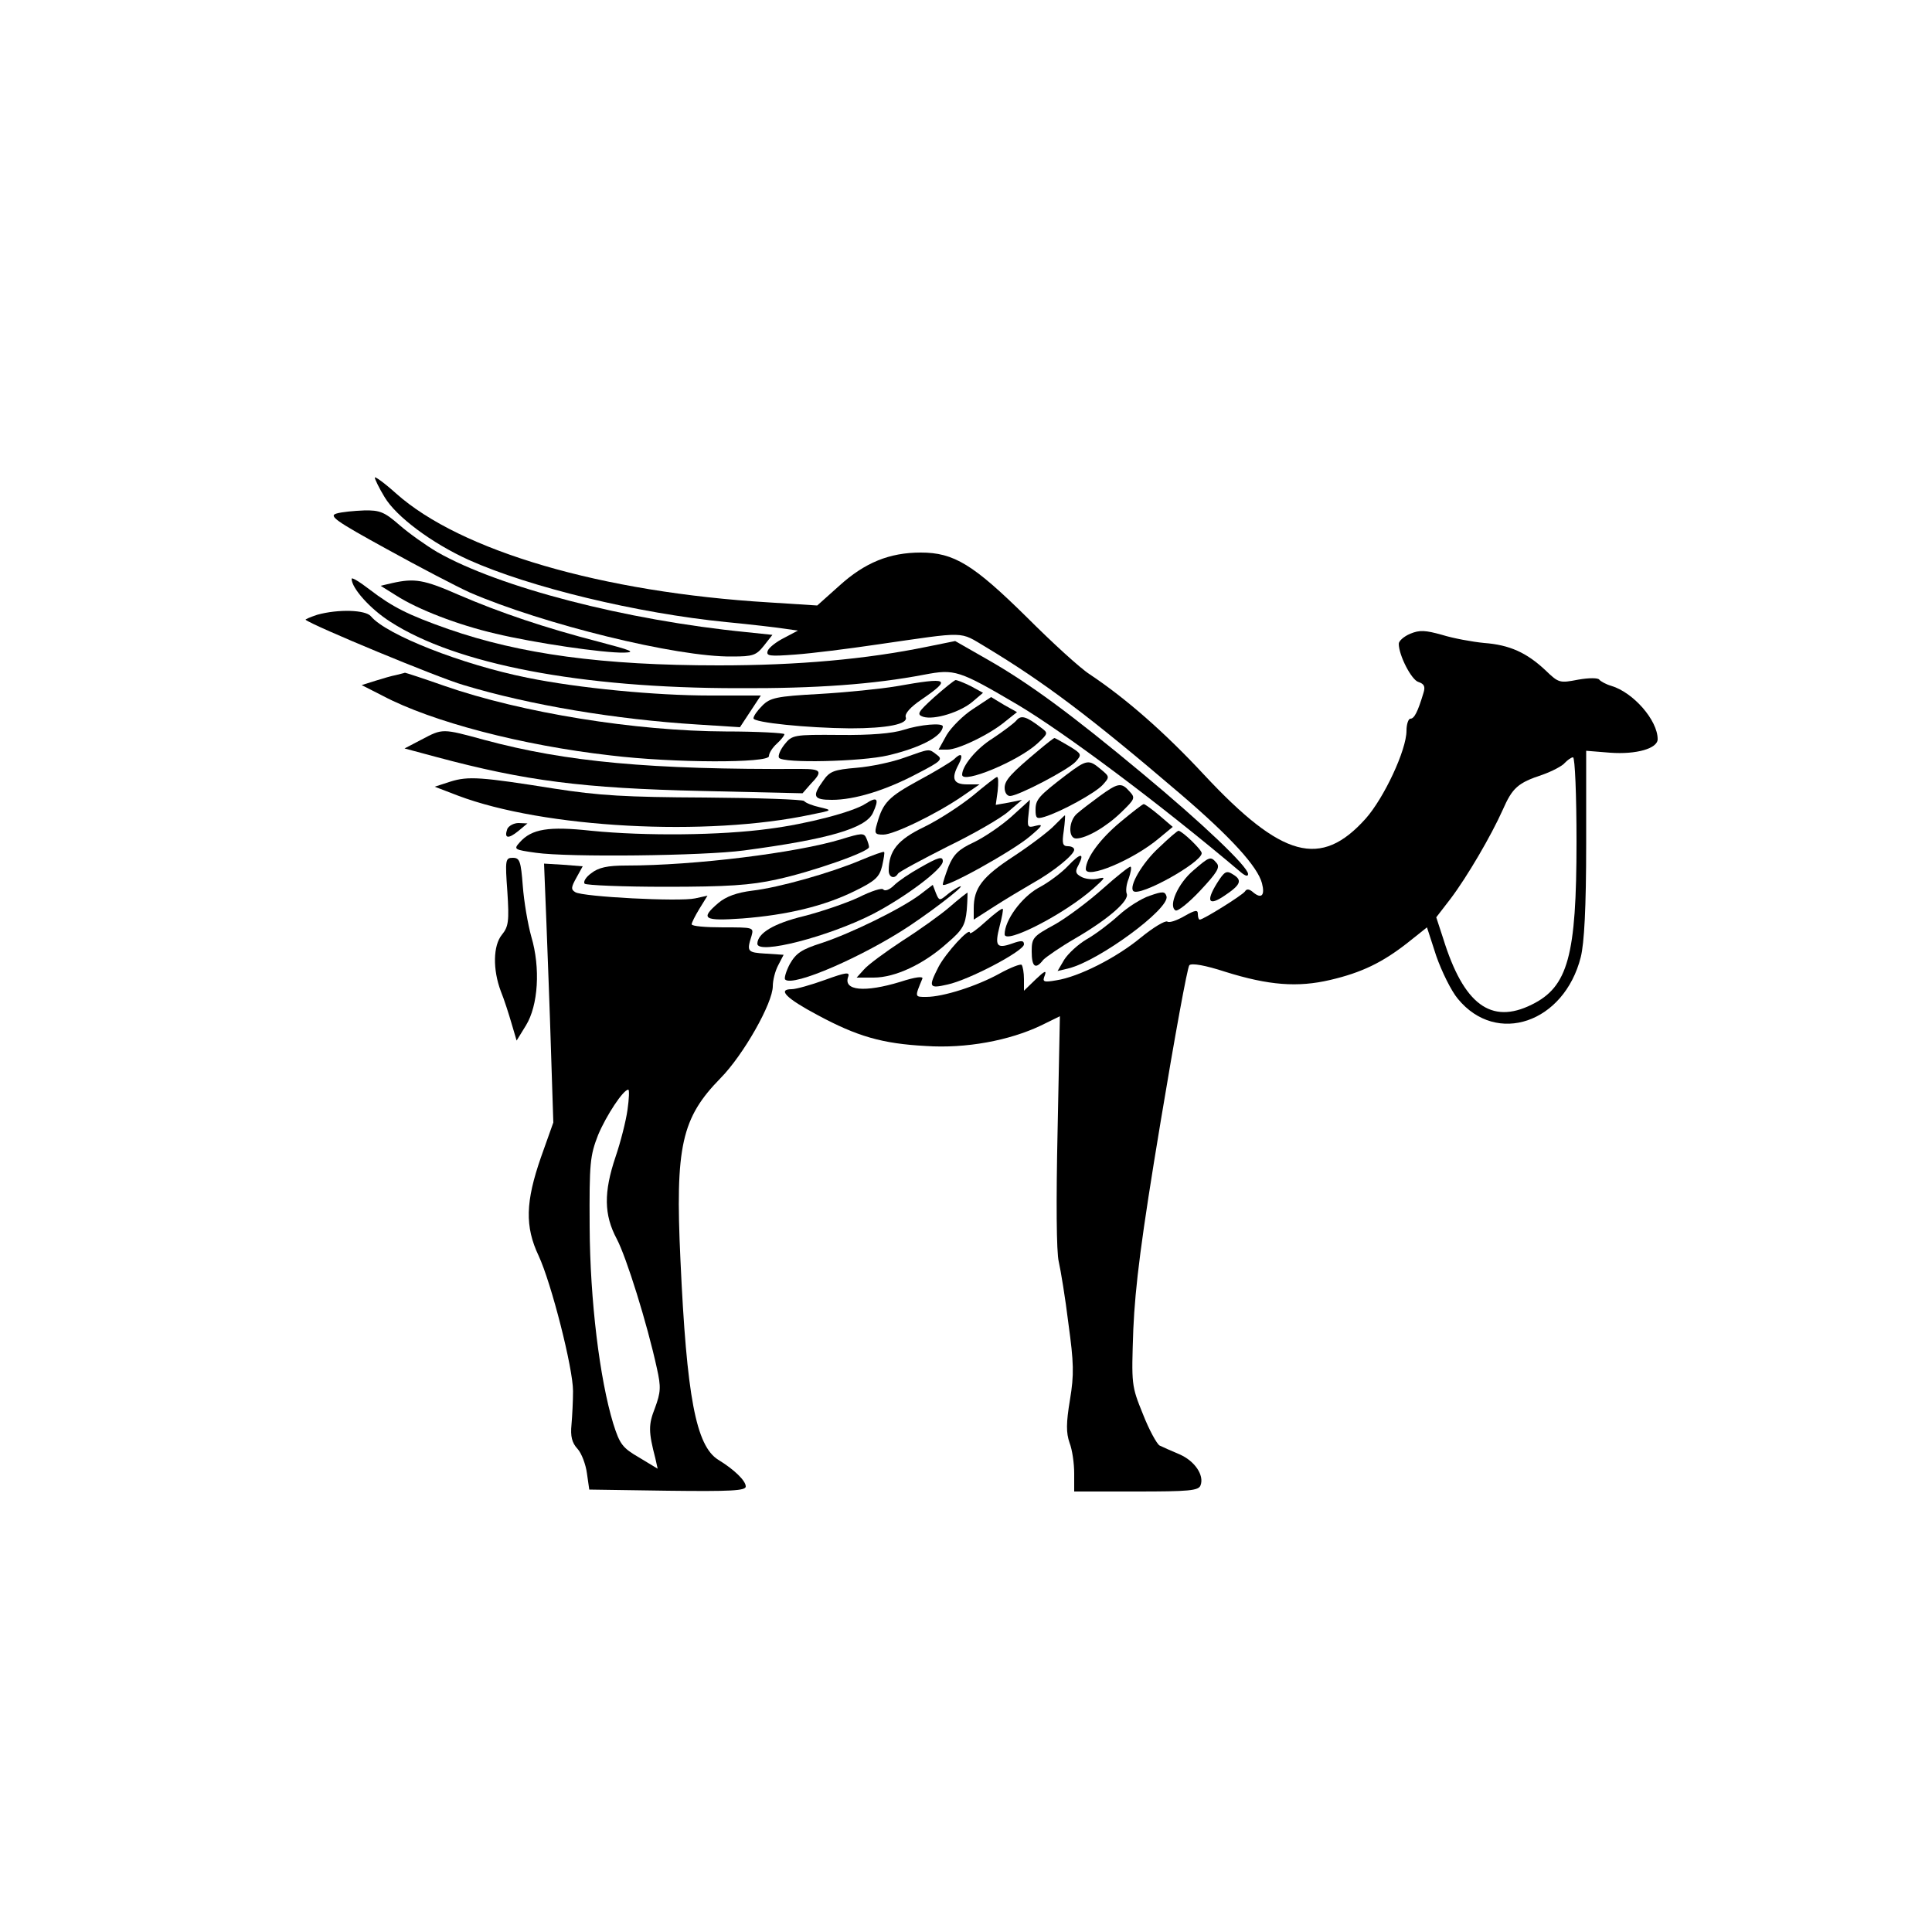<?xml version="1.0" standalone="no"?>
<!DOCTYPE svg PUBLIC "-//W3C//DTD SVG 20010904//EN"
 "http://www.w3.org/TR/2001/REC-SVG-20010904/DTD/svg10.dtd">
<svg version="1.0" xmlns="http://www.w3.org/2000/svg"
 width="500pt" height="500pt" viewBox="0 0 500 500"
 preserveAspectRatio="xMidYMid meet">

<g transform="translate(0,500) scale(0.1,-0.1)"
fill="currentColor" stroke="none">
<path d="M970 3764 c0 -4 11 -27 25 -50 30 -51 123 -120 218 -163 158 -71 436
-138 667 -161 63 -6 131 -14 150 -17 l35 -5 -36 -19 c-20 -10 -39 -25 -42 -33
-5 -14 4 -15 71 -10 42 3 138 15 212 26 236 34 211 35 282 -7 149 -90 267
-178 502 -379 131 -112 201 -189 212 -232 8 -31 -1 -41 -22 -24 -11 10 -18 10
-22 3 -7 -10 -108 -73 -117 -73 -3 0 -5 7 -5 15 0 11 -7 10 -35 -6 -19 -11
-39 -18 -44 -14 -6 3 -36 -15 -68 -41 -64 -53 -161 -102 -219 -111 -34 -6 -37
-4 -30 13 5 14 -1 11 -23 -10 l-31 -30 0 30 c0 17 -3 33 -6 37 -3 3 -29 -7
-58 -23 -58 -32 -145 -60 -189 -60 -30 0 -30 -1 -10 47 3 7 -17 5 -57 -8 -92
-28 -148 -23 -135 13 5 13 -5 12 -60 -8 -36 -13 -75 -24 -86 -24 -38 0 -14
-24 67 -67 102 -55 167 -74 280 -80 104 -7 216 14 298 53 l49 24 -6 -298 c-4
-180 -3 -313 3 -337 5 -22 17 -94 25 -160 14 -102 15 -132 4 -198 -10 -60 -10
-85 -1 -111 7 -18 12 -53 12 -79 l0 -47 160 0 c136 0 162 2 167 16 10 26 -15
63 -54 80 -21 9 -44 19 -52 23 -7 4 -27 40 -43 81 -30 74 -30 76 -25 220 5
112 20 233 71 539 36 217 69 398 74 403 6 6 41 0 93 -17 112 -35 187 -41 272
-21 81 19 135 45 201 97 l49 39 24 -74 c14 -40 39 -91 56 -111 100 -122 275
-62 318 108 9 36 14 127 14 293 l0 241 62 -5 c68 -5 123 11 123 35 0 49 -63
121 -120 138 -14 4 -28 12 -31 16 -3 5 -27 5 -55 0 -47 -9 -50 -9 -84 24 -49
46 -93 66 -159 71 -31 3 -80 12 -109 21 -43 12 -58 13 -82 3 -17 -7 -30 -19
-30 -26 0 -30 33 -94 51 -99 15 -5 18 -12 13 -28 -15 -50 -24 -67 -34 -67 -5
0 -10 -14 -10 -31 0 -50 -58 -174 -106 -228 -116 -129 -216 -102 -417 113
-104 112 -204 199 -297 261 -25 16 -98 83 -163 148 -138 136 -188 167 -274
167 -81 0 -145 -26 -211 -86 l-57 -51 -125 8 c-432 26 -798 133 -965 282 -30
27 -55 45 -55 41z m3110 -942 c0 -296 -22 -376 -116 -422 -105 -52 -176 0
-229 171 l-18 55 37 48 c43 57 105 163 135 230 25 57 39 70 103 91 25 9 52 23
58 31 7 7 16 14 21 14 5 0 9 -98 9 -218z"/>
<path d="M871 3671 c-21 -6 -3 -19 130 -92 85 -47 181 -97 214 -112 189 -82
537 -168 680 -166 54 0 62 3 82 28 l22 28 -67 7 c-313 31 -640 116 -800 207
-29 17 -74 49 -98 70 -39 34 -51 39 -92 38 -26 -1 -58 -4 -71 -8z"/>
<path d="M910 3502 c0 -24 48 -78 100 -111 170 -110 493 -172 900 -172 202 -1
351 10 482 35 79 15 89 12 242 -78 121 -72 369 -257 578 -434 11 -9 18 -11 18
-4 0 19 -119 132 -272 259 -186 155 -295 235 -402 296 l-84 48 -74 -15 c-156
-32 -333 -48 -538 -48 -301 0 -513 29 -700 94 -105 37 -144 57 -203 102 -26
20 -47 33 -47 28z"/>
<path d="M1015 3491 l-30 -7 40 -25 c56 -36 159 -76 258 -99 101 -24 277 -50
332 -49 32 1 19 6 -65 28 -139 36 -255 75 -364 122 -89 39 -113 43 -171 30z"/>
<path d="M821 3409 c-18 -6 -32 -12 -30 -13 18 -15 343 -150 409 -169 172 -52
395 -89 605 -102 l110 -7 27 41 27 41 -132 0 c-140 0 -339 19 -472 46 -169 34
-365 111 -405 159 -14 17 -85 19 -139 4z"/>
<path d="M1025 3253 c-11 -2 -35 -9 -54 -15 l-35 -11 55 -28 c127 -67 360
-128 589 -154 165 -20 410 -20 410 -2 0 8 9 22 20 32 11 10 20 21 20 25 0 3
-69 7 -152 7 -233 1 -527 48 -728 118 -54 19 -100 34 -102 34 -2 -1 -12 -3
-23 -6z"/>
<path d="M2320 3224 c-41 -7 -131 -16 -200 -20 -111 -6 -127 -10 -147 -30 -13
-13 -23 -27 -23 -33 0 -11 139 -25 250 -26 96 0 151 11 144 29 -3 9 12 26 40
45 80 55 72 59 -64 35z"/>
<path d="M2417 3195 c-42 -38 -45 -44 -28 -50 29 -9 96 12 128 39 l27 23 -31
17 c-18 9 -36 16 -40 16 -4 -1 -29 -21 -56 -45z"/>
<path d="M2518 3165 c-25 -16 -56 -47 -68 -67 l-21 -38 23 0 c28 0 111 40 151
74 l29 23 -34 19 -33 20 -47 -31z"/>
<path d="M2630 3135 c-6 -7 -34 -28 -61 -46 -42 -26 -79 -71 -79 -94 0 -25
145 35 195 81 28 26 28 27 9 41 -39 30 -52 33 -64 18z"/>
<path d="M2338 3111 c-28 -9 -85 -14 -165 -13 -120 1 -123 0 -143 -25 -11 -14
-17 -29 -14 -34 9 -15 214 -10 282 6 85 20 141 50 142 75 0 10 -59 5 -102 -9z"/>
<path d="M1091 3086 l-44 -23 82 -22 c231 -62 379 -81 687 -88 l261 -6 21 24
c32 33 28 39 -25 39 -392 -2 -607 18 -819 75 -110 30 -108 30 -163 1z"/>
<path d="M2690 3060 c-73 -61 -90 -79 -90 -99 0 -12 6 -21 14 -21 21 0 151 68
170 89 16 18 16 20 -17 40 -19 11 -36 21 -38 21 -2 0 -20 -14 -39 -30z"/>
<path d="M2340 3039 c-30 -11 -86 -23 -123 -26 -59 -5 -70 -9 -87 -34 -29 -40
-25 -49 23 -49 58 0 138 24 221 68 62 32 67 37 50 49 -21 16 -16 16 -84 -8z"/>
<path d="M2469 3035 c-8 -7 -49 -32 -92 -55 -77 -42 -92 -57 -107 -111 -8 -26
-6 -29 16 -29 27 0 135 52 204 99 l45 31 -32 0 c-36 0 -42 15 -22 52 13 25 7
32 -12 13z"/>
<path d="M2760 2995 c-72 -55 -80 -64 -80 -91 0 -22 3 -24 23 -18 43 13 132
62 151 83 18 20 18 21 -5 40 -31 26 -36 26 -89 -14z"/>
<path d="M1165 2977 l-40 -13 60 -23 c222 -84 644 -107 915 -49 55 11 55 11
21 19 -18 4 -36 11 -40 16 -3 4 -118 8 -256 9 -207 1 -274 5 -390 23 -189 30
-223 33 -270 18z"/>
<path d="M2518 2941 c-32 -26 -89 -63 -126 -81 -69 -33 -92 -62 -92 -113 0
-18 15 -23 24 -8 3 5 61 36 128 70 68 33 139 74 158 91 l35 30 -34 -7 -34 -6
5 36 c2 21 2 37 -2 36 -3 0 -31 -22 -62 -48z"/>
<path d="M2845 2939 c-22 -16 -48 -36 -57 -44 -23 -19 -24 -65 -3 -65 26 0 78
30 117 68 35 34 37 37 21 54 -21 24 -30 22 -78 -13z"/>
<path d="M2240 2920 c-32 -21 -149 -52 -250 -65 -125 -17 -319 -19 -460 -5
-110 12 -154 5 -185 -30 -16 -18 -15 -19 42 -27 84 -12 433 -8 538 6 218 29
315 57 334 97 17 37 12 44 -19 24z"/>
<path d="M2617 2886 c-27 -24 -70 -53 -97 -66 -39 -18 -52 -31 -65 -62 -8 -21
-15 -42 -15 -47 0 -14 182 87 226 125 32 27 35 32 15 27 -22 -6 -23 -4 -19 31
2 20 4 36 3 36 0 -1 -22 -20 -48 -44z"/>
<path d="M2900 2873 c-53 -44 -89 -93 -90 -122 0 -28 124 24 190 80 l35 29
-35 30 c-19 16 -37 29 -40 29 -3 0 -30 -21 -60 -46z"/>
<path d="M2729 2864 c-13 -14 -60 -50 -104 -79 -83 -54 -105 -83 -105 -136 l0
-29 53 34 c28 18 73 45 99 60 54 30 108 74 108 87 0 5 -7 9 -16 9 -14 0 -16 7
-11 40 3 22 4 40 3 40 -1 0 -13 -12 -27 -26z"/>
<path d="M1313 2855 c-9 -25 2 -27 28 -6 l24 20 -23 1 c-12 0 -25 -7 -29 -15z"/>
<path d="M2177 2828 c-115 -35 -379 -68 -556 -68 -49 0 -72 -5 -91 -20 -14
-10 -21 -22 -17 -27 5 -4 99 -8 210 -8 158 0 220 4 287 19 89 19 241 72 239
84 0 4 -3 14 -7 23 -6 14 -13 13 -65 -3z"/>
<path d="M3000 2807 c-44 -40 -79 -101 -67 -113 16 -16 177 74 177 98 0 9 -50
57 -60 58 -3 0 -25 -19 -50 -43z"/>
<path d="M2228 2774 c-78 -33 -212 -71 -281 -79 -40 -5 -68 -15 -88 -32 -48
-41 -38 -47 62 -40 116 9 212 32 291 71 53 26 64 36 71 65 4 18 7 35 5 36 -2
2 -29 -8 -60 -21z"/>
<path d="M2764 2759 c-16 -17 -50 -43 -77 -57 -44 -25 -87 -84 -87 -120 0 -27
155 52 230 119 31 28 33 30 11 25 -13 -3 -33 -1 -43 5 -15 8 -16 14 -7 30 17
33 5 32 -27 -2z"/>
<path d="M1313 2693 c5 -77 3 -91 -14 -112 -23 -28 -24 -90 -3 -146 9 -22 21
-60 28 -84 l13 -44 24 39 c32 52 38 149 14 230 -9 32 -19 91 -22 131 -5 65 -8
73 -26 73 -19 0 -20 -5 -14 -87z"/>
<path d="M2380 2754 c-25 -14 -55 -34 -66 -45 -12 -12 -24 -16 -28 -11 -3 5
-31 -4 -63 -20 -32 -15 -96 -37 -143 -49 -78 -19 -119 -44 -120 -71 -1 -30
185 18 300 77 84 44 180 116 180 136 0 14 -11 11 -60 -17z"/>
<path d="M3088 2747 c-39 -33 -65 -91 -46 -103 5 -4 34 19 64 51 43 46 52 60
43 71 -16 19 -18 18 -61 -19z"/>
<path d="M1414 2615 c3 -82 9 -233 12 -335 l6 -185 -32 -90 c-40 -115 -42
-179 -6 -255 33 -71 89 -291 89 -350 0 -25 -2 -64 -4 -87 -3 -30 1 -47 16 -63
10 -11 21 -40 24 -63 l6 -42 203 -3 c164 -2 202 0 202 11 0 15 -30 44 -71 69
-58 36 -82 164 -98 517 -14 295 3 368 104 471 59 60 135 194 135 238 0 15 6
39 14 54 l14 27 -46 3 c-48 3 -50 5 -37 46 6 22 5 22 -74 22 -45 0 -81 3 -81
8 0 4 9 22 20 40 l21 34 -32 -7 c-40 -9 -291 4 -310 16 -12 7 -11 13 3 38 l16
29 -50 4 -50 3 6 -150z m210 -487 c-4 -29 -18 -84 -31 -122 -31 -92 -30 -150
3 -212 25 -47 79 -220 104 -335 11 -49 10 -62 -5 -103 -17 -43 -17 -61 1 -130
l6 -27 -48 29 c-43 25 -50 34 -67 88 -35 115 -60 318 -61 509 -1 166 1 184 22
238 21 50 65 117 78 117 3 0 2 -24 -2 -52z"/>
<path d="M2854 2700 c-37 -33 -93 -75 -125 -93 -55 -30 -59 -34 -59 -69 0 -41
10 -48 30 -22 8 8 44 33 82 55 86 50 141 98 134 116 -3 7 -1 25 5 39 5 15 8
29 5 31 -2 2 -34 -23 -72 -57z"/>
<path d="M3150 2715 c-30 -48 -22 -61 19 -33 42 28 47 40 22 55 -17 11 -22 8
-41 -22z"/>
<path d="M2380 2684 c-50 -37 -177 -99 -252 -124 -54 -17 -68 -27 -84 -55 -10
-19 -15 -37 -12 -40 20 -20 203 60 322 139 79 53 156 115 126 100 -8 -4 -23
-14 -32 -22 -16 -13 -18 -13 -26 7 l-8 21 -34 -26z"/>
<path d="M2976 2682 c-22 -7 -58 -30 -81 -51 -23 -21 -60 -49 -83 -62 -22 -13
-48 -37 -58 -53 l-17 -29 29 7 c79 20 261 154 253 186 -4 13 -9 14 -43 2z"/>
<path d="M2458 2653 c-23 -20 -79 -60 -123 -88 -44 -29 -89 -62 -99 -74 l-19
-21 44 0 c56 0 130 35 190 89 41 35 47 47 51 86 2 25 2 45 2 45 -1 0 -22 -16
-46 -37z"/>
<path d="M2551 2615 c-23 -21 -41 -34 -41 -29 0 16 -62 -52 -81 -88 -27 -53
-25 -57 23 -46 56 12 198 87 198 104 0 10 -6 11 -31 2 -40 -14 -45 -6 -32 45
6 23 10 43 8 45 -2 2 -22 -13 -44 -33z"/>
</g>
</svg>
